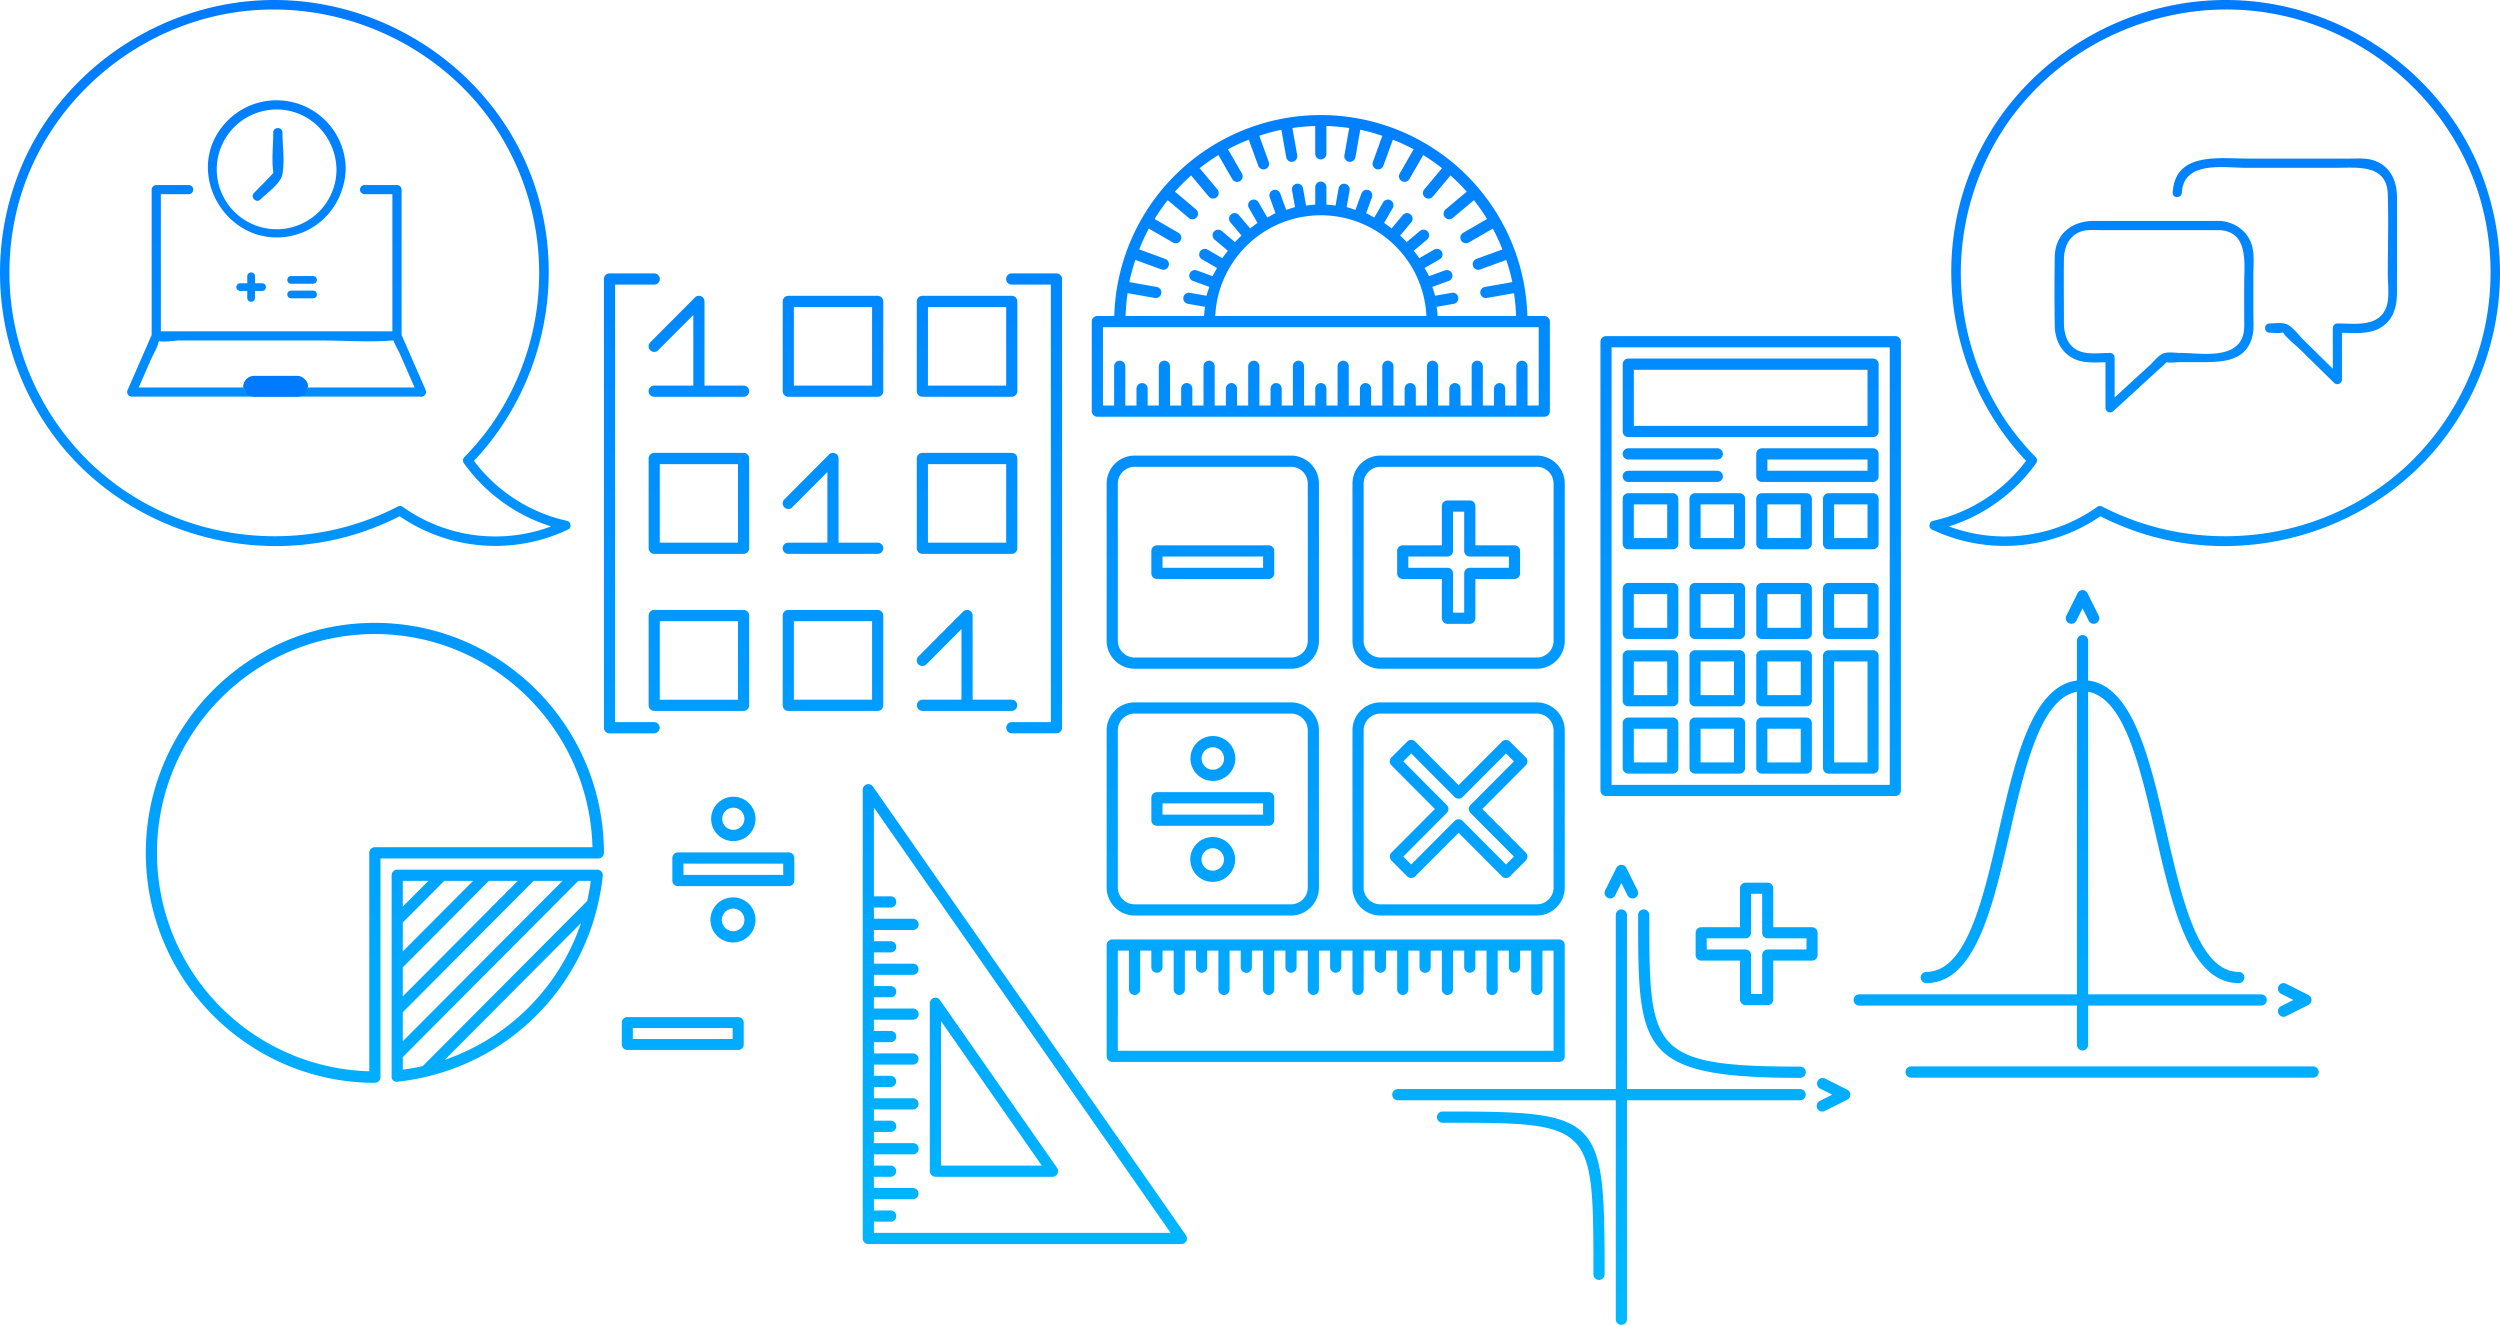 <svg id="Layer_1" data-name="Layer 1" xmlns="http://www.w3.org/2000/svg" xmlns:xlink="http://www.w3.org/1999/xlink" viewBox="0 0 1020.974 541.054"><defs><style>.cls-1{fill:url(#linear-gradient);}.cls-2{fill:#007aff;}</style><linearGradient id="linear-gradient" x1="510.499" y1="0" x2="510.499" y2="541.055" gradientUnits="userSpaceOnUse"><stop offset="0" stop-color="#007aff"/><stop offset="1" stop-color="#00b9ff"/></linearGradient></defs><title>MathLeap Hero images</title><path id="MathLeap_Hero_images" data-name="MathLeap Hero images" class="cls-1" d="M639.042,431.4V385.933a2.276,2.276,0,0,0-2.278-2.274H454.238a2.276,2.276,0,0,0-2.281,2.271V431.4a2.276,2.276,0,0,0,2.279,2.273H636.761a2.276,2.276,0,0,0,2.281-2.271V431.4ZM456.52,429.124V388.206h4.563v15.912a2.282,2.282,0,0,0,4.563,0V388.206h4.563v6.819a2.282,2.282,0,0,0,4.563,0v-6.819h4.563v15.912a2.282,2.282,0,0,0,4.563,0V388.206h4.563v6.819a2.282,2.282,0,0,0,4.563,0v-6.819h4.563v15.912a2.282,2.282,0,0,0,4.563,0V388.206h4.563v6.819a2.282,2.282,0,1,0,4.564,0h0v-6.819h4.563v15.912a2.282,2.282,0,0,0,4.563,0V388.206h4.563v6.819a2.282,2.282,0,0,0,4.563,0v-6.819h4.563v15.912a2.282,2.282,0,0,0,4.563,0V388.206h4.563v6.819a2.282,2.282,0,0,0,4.563,0v-6.819h4.563v15.912a2.282,2.282,0,0,0,4.563,0V388.206h4.563v6.819a2.282,2.282,0,0,0,4.563,0v-6.819H570.6v15.912a2.282,2.282,0,0,0,4.563,0V388.206h4.563v6.819a2.282,2.282,0,1,0,4.564,0h0v-6.819h4.563v15.912a2.282,2.282,0,0,0,4.563,0V388.206h4.563v6.819a2.282,2.282,0,0,0,4.563,0v-6.819H607.1v15.912a2.282,2.282,0,0,0,4.563,0V388.206h4.563v6.819a2.282,2.282,0,0,0,4.563,0v-6.819h4.563v15.912a2.282,2.282,0,0,0,4.563,0V388.206h4.563v40.918H456.52Zm317.527-291.86H655.893a2.28,2.28,0,0,0-2.273,2.287V322.819a2.281,2.281,0,0,0,2.271,2.291H774.047a2.28,2.28,0,0,0,2.272-2.288V139.554a2.279,2.279,0,0,0-2.268-2.29h-0.004Zm-2.272,183.264H658.165V141.845h113.61V320.528h0ZM664.981,178.5h99.977a2.28,2.28,0,0,0,2.272-2.288V148.718a2.28,2.28,0,0,0-2.269-2.291h-99.98a2.28,2.28,0,0,0-2.272,2.288v27.492a2.28,2.28,0,0,0,2.267,2.293h0.005Zm2.273-27.489h95.432v22.908H667.254V151.011Zm-2.273,73.306h18.178a2.281,2.281,0,0,0,2.272-2.29V203.7a2.28,2.28,0,0,0-2.269-2.291H664.981a2.28,2.28,0,0,0-2.272,2.288v18.329a2.281,2.281,0,0,0,2.272,2.289v0.002Zm2.273-18.327h13.633v13.745H667.254V205.99Zm43.171-4.582H692.248a2.28,2.28,0,0,0-2.272,2.288v18.329a2.281,2.281,0,0,0,2.27,2.292h18.179a2.281,2.281,0,0,0,2.273-2.289V203.7a2.281,2.281,0,0,0-2.268-2.294H710.425v0.002Zm-2.272,18.327H694.52V205.988h13.633v13.747Zm29.539-18.327H719.514a2.28,2.28,0,0,0-2.272,2.288v18.329a2.281,2.281,0,0,0,2.27,2.292h18.18a2.281,2.281,0,0,0,2.272-2.29V203.7a2.28,2.28,0,0,0-2.266-2.294h-0.006v0.002Zm-2.272,18.327H721.786V205.988H735.42v13.747Zm29.538-18.327H746.781a2.281,2.281,0,0,0-2.273,2.289v18.328a2.281,2.281,0,0,0,2.27,2.292h18.18a2.281,2.281,0,0,0,2.272-2.29V203.7a2.28,2.28,0,0,0-2.266-2.294h-0.006v0.002Zm-2.272,18.327H749.053V205.988h13.633v13.745Zm-97.705,96.214h18.178a2.28,2.28,0,0,0,2.272-2.288V295.329a2.279,2.279,0,0,0-2.268-2.29H664.981a2.279,2.279,0,0,0-2.272,2.286v18.331a2.28,2.28,0,0,0,2.269,2.291h0.003v0.002Zm2.273-18.327h13.633v13.745H667.254v-13.745Zm43.171-4.581H692.248a2.279,2.279,0,0,0-2.272,2.286v18.331a2.28,2.28,0,0,0,2.269,2.291h18.18a2.281,2.281,0,0,0,2.273-2.289V295.329a2.28,2.28,0,0,0-2.27-2.29h-0.003Zm-2.272,18.326H694.52V297.62h13.633v13.745Zm29.539-18.326H719.514a2.279,2.279,0,0,0-2.272,2.286v18.331a2.28,2.28,0,0,0,2.269,2.291h18.181a2.28,2.28,0,0,0,2.272-2.288V295.329a2.279,2.279,0,0,0-2.268-2.29H737.692Zm-2.272,18.326H721.786V297.62H735.42v13.745Zm-70.439-22.908h18.178a2.28,2.28,0,0,0,2.272-2.288V267.84a2.28,2.28,0,0,0-2.269-2.291H664.981a2.28,2.28,0,0,0-2.272,2.288v18.329a2.28,2.28,0,0,0,2.269,2.291h0.003Zm2.273-18.327h13.633v13.745H667.254V270.13Zm43.171-4.581H692.248a2.28,2.28,0,0,0-2.272,2.288v18.329a2.28,2.28,0,0,0,2.269,2.291h18.18a2.281,2.281,0,0,0,2.273-2.289V267.84a2.281,2.281,0,0,0-2.271-2.291H710.425Zm-2.272,18.326H694.52V270.13h13.633v13.745Zm29.539-18.326H719.514a2.28,2.28,0,0,0-2.272,2.288v18.329a2.28,2.28,0,0,0,2.269,2.291h18.181a2.28,2.28,0,0,0,2.272-2.288V267.84a2.28,2.28,0,0,0-2.269-2.291h-0.003Zm-2.272,18.326H721.786V270.13H735.42v13.745Zm29.538-18.326H746.781a2.281,2.281,0,0,0-2.273,2.289v45.818a2.281,2.281,0,0,0,2.271,2.291H764.958a2.28,2.28,0,0,0,2.272-2.288V267.84a2.28,2.28,0,0,0-2.269-2.291H764.958Zm-2.272,45.816H749.053V270.13h13.633v41.235Zm-97.705-50.4h18.178a2.28,2.28,0,0,0,2.272-2.288V240.35a2.28,2.28,0,0,0-2.269-2.291H664.981a2.28,2.28,0,0,0-2.272,2.288v18.329a2.28,2.28,0,0,0,2.269,2.291h0.003Zm2.273-18.326h13.633v13.745H667.254V242.641h0Zm43.171-4.582H692.248a2.28,2.28,0,0,0-2.272,2.288v18.329a2.28,2.28,0,0,0,2.269,2.291h18.18a2.281,2.281,0,0,0,2.273-2.289V240.35a2.281,2.281,0,0,0-2.271-2.291h-0.002Zm-2.272,18.327H694.52V242.641h13.633v13.745h0Zm29.539-18.327H719.514a2.28,2.28,0,0,0-2.272,2.288v18.329a2.28,2.28,0,0,0,2.269,2.291h18.181a2.28,2.28,0,0,0,2.272-2.288V240.35a2.28,2.28,0,0,0-2.269-2.291h-0.003Zm-2.272,18.327H721.786V242.641H735.42v13.745h0Zm29.538-18.327H746.781a2.281,2.281,0,0,0-2.273,2.289v18.328a2.281,2.281,0,0,0,2.271,2.291H764.958a2.28,2.28,0,0,0,2.272-2.288V240.35a2.28,2.28,0,0,0-2.269-2.291h-0.003Zm-2.272,18.327H749.053V242.641h13.633v13.745h0Zm2.272-73.306H719.514a2.28,2.28,0,0,0-2.272,2.288v9.166a2.28,2.28,0,0,0,2.269,2.291h45.447a2.28,2.28,0,0,0,2.272-2.288v-9.166a2.28,2.28,0,0,0-2.269-2.291h-0.003Zm-2.272,9.163h-40.9v-4.581h40.9v4.581Zm-97.705-4.581h36.356a2.291,2.291,0,1,0,0-4.582H664.981a2.291,2.291,0,0,0,0,4.582h0Zm0,9.163h36.356a2.291,2.291,0,1,0,0-4.582H664.981a2.291,2.291,0,1,0,0,4.582h0ZM356.491,321.206a2.282,2.282,0,0,0-4.151,1.316V505.786a2.286,2.286,0,0,0,2.281,2.291H482.475a2.292,2.292,0,0,0,1.868-3.607ZM356.906,503.5v-4.581h6.849a2.291,2.291,0,0,0,0-4.582h-6.849V489.75h15.981a2.291,2.291,0,0,0,0-4.581H356.906v-4.582h6.849a2.291,2.291,0,0,0,0-4.581h-6.849v-4.582h15.981a2.291,2.291,0,0,0,0-4.582H356.906v-4.581h6.849a2.291,2.291,0,0,0,0-4.582h-6.849V453.1h15.981a2.291,2.291,0,0,0,0-4.581H356.906v-4.582h6.849a2.291,2.291,0,0,0,0-4.581h-6.849v-4.582h15.981a2.291,2.291,0,0,0,0-4.581H356.906v-4.582h6.849a2.291,2.291,0,0,0,0-4.582h-6.849v-4.581h15.981a2.291,2.291,0,0,0,0-4.582H356.906v-4.581h6.849a2.291,2.291,0,0,0,0-4.582h-6.849v-4.582h15.981a2.291,2.291,0,0,0,0-4.581H356.906v-4.582h6.849a2.291,2.291,0,0,0,0-4.582h-6.849v-4.581h15.981a2.291,2.291,0,0,0,0-4.582H356.906v-4.581h6.849a2.291,2.291,0,0,0,0-4.582h-6.849V329.788L478.092,503.5H356.906Zm25.114-22.908h47.833a2.292,2.292,0,0,0,1.868-3.606l-47.833-68.568a2.282,2.282,0,0,0-4.151,1.316V478.3a2.286,2.286,0,0,0,2.283,2.287v0.005ZM384.3,417l41.167,59.011H384.3V417Zm275.332-51.343,2.522-5.063,2.52,5.063A2.283,2.283,0,0,0,668.78,363.66l-0.026-.052-4.571-9.179a2.265,2.265,0,0,0-4.059,0l-4.571,9.179a2.3,2.3,0,0,0,1.02,3.073,2.277,2.277,0,0,0,3.056-1.016l0.006-.013Zm83.6,78.87,5.042,2.531-5.042,2.531a2.29,2.29,0,1,0,2.04,4.1l9.143-4.59a2.282,2.282,0,0,0,0-4.075l-9.143-4.59a2.288,2.288,0,0,0-2.042,4.088Zm-174.649,2.531a2.286,2.286,0,0,0,2.28,2.292H659.88v89.374a2.283,2.283,0,0,0,4.565.096q0.001-.048,0-0.096V449.345H735.2a2.292,2.292,0,0,0,0-4.583H664.445V373.72a2.283,2.283,0,0,0-4.565-.096q-0.001.048,0,.096v71.042H570.864a2.285,2.285,0,0,0-2.283,2.287v0.004Zm168.9-9.167a2.286,2.286,0,0,0-2.281-2.291H735.2c-61.627,0-61.627-7.045-61.627-61.875a2.283,2.283,0,0,0-4.565-.096q-0.001.048,0,.096c0,55.009,0,66.458,66.192,66.458a2.286,2.286,0,0,0,2.284-2.288v-0.009ZM586.841,456.22a2.285,2.285,0,0,0,2.279,2.291h0.004c61.626,0,61.626,0,61.626,61.875a2.283,2.283,0,0,0,4.565.096q0.001-.048,0-0.096c0-65.214-1.239-66.458-66.191-66.458a2.286,2.286,0,0,0-2.283,2.289V456.22ZM931.56,405.846l5.04,2.535-5.04,2.535a2.313,2.313,0,0,0-1.26,2.051,2.361,2.361,0,0,0,.24,1.026,2.281,2.281,0,0,0,3.058,1.026l0.002-.001,9.14-4.6a2.283,2.283,0,0,0,0-4.082l-9.14-4.6a2.281,2.281,0,0,0-3.059,1.024l-0.001.002a2.354,2.354,0,0,0-.24,1.025,2.313,2.313,0,0,0,1.26,2.059h0Zm-172.273.24a2.293,2.293,0,0,0,0,4.586H848.22v16.051a2.28,2.28,0,1,0,4.56.005V410.672h70.68a2.293,2.293,0,0,0,0-4.586H852.78V282.528c14.77,2.62,21.2,30.511,27.42,57.579,6.92,30.184,14.09,61.393,34.14,61.393a2.293,2.293,0,0,0,0-4.585c-16.43,0-23.18-29.4-29.7-57.838-6.65-28.993-13.56-58.851-31.86-61.168V261.633a2.28,2.28,0,0,0-4.56-.005V277.909c-18.31,2.317-25.218,32.175-31.87,61.168-6.524,28.433-13.271,57.838-29.7,57.838a2.293,2.293,0,0,0,0,4.585c20.054,0,27.219-31.209,34.145-61.393,6.211-27.068,12.645-54.959,27.425-57.579V406.086H759.287Zm88.683-152.6,2.53-5.07,2.52,5.07a2.274,2.274,0,0,0,3.046,1.032l0.014-.007a2.307,2.307,0,0,0,1.02-3.076l-4.58-9.193a2.257,2.257,0,0,0-4.05,0l-4.57,9.193a2.29,2.29,0,0,0,1.017,3.075l0.003,0.001a2.2,2.2,0,0,0,1.01.242,2.275,2.275,0,0,0,2.04-1.266v-0.001Zm-694.864.876c-51.58,0-93.543,42.133-93.543,93.923s41.963,93.923,93.543,93.923a2.285,2.285,0,0,0,2.281-2.289V350.576h88.98a2.285,2.285,0,0,0,2.282-2.288v-0.002c0-51.786-41.964-93.923-93.543-93.923v-0.001Zm0,91.632a2.286,2.286,0,0,0-2.282,2.29V437.51a89.224,89.224,0,0,1-86.7-89.225c0-49.262,39.918-89.342,88.98-89.342,48.291,0,87.638,38.854,88.864,87.051H153.106Zm90.777,9.163H162.232a2.287,2.287,0,0,0-2.282,2.291v82.013a2.051,2.051,0,0,0,2.509,2.277,94.003,94.003,0,0,0,11.254-1.917l0.075-.018a93.936,93.936,0,0,0,70.465-70.752c0-.028.018-0.048,0.018-0.076a93.132,93.132,0,0,0,1.911-11.314,2.3,2.3,0,0,0-2.088-2.494q-0.105-.009-0.211-0.009v-0.001Zm-4.045,12.762L172.66,435.371q-4.011.909-8.147,1.449V431.7l71.673-71.963h5.1q-0.538,4.157-1.448,8.183v-0.001Zm-75.325,8.8,16.916-16.984h11.8l-28.716,28.832V376.719Zm0,18.326,35.168-35.31h11.8L164.513,406.9V395.045Zm0,18.327,53.42-53.637h11.8l-65.22,65.484V413.372Zm10.463-53.637-10.463,10.5v-10.5h10.463Zm6.668,73.089,55.663-55.889a89.5,89.5,0,0,1-55.663,55.894v-0.005ZM944.71,440.1a2.291,2.291,0,0,0,0-4.581H780.438a2.291,2.291,0,0,0,0,4.581H944.71ZM248.93,299.5h18.252a2.291,2.291,0,0,0,0-4.581h-15.97V116.23h15.97a2.291,2.291,0,1,0,0-4.582H248.93a2.285,2.285,0,0,0-2.281,2.289V297.2a2.284,2.284,0,0,0,2.274,2.294h0.007V299.5ZM431.453,111.648H413.2a2.291,2.291,0,1,0,0,4.582h15.971V294.913H413.2a2.291,2.291,0,0,0,0,4.581h18.253a2.284,2.284,0,0,0,2.281-2.287V113.939a2.285,2.285,0,0,0-2.279-2.291h-0.002Zm-73.009,50.4a2.285,2.285,0,0,0,2.281-2.289V123.1a2.284,2.284,0,0,0-2.278-2.29H321.944a2.284,2.284,0,0,0-2.281,2.287v36.656a2.285,2.285,0,0,0,2.279,2.291h36.502v0.004Zm-34.223-36.653h31.941v32.071H324.221V125.395ZM376.7,162.046h36.5a2.286,2.286,0,0,0,2.282-2.29V123.1a2.285,2.285,0,0,0-2.28-2.29H376.7a2.285,2.285,0,0,0-2.282,2.288v36.655a2.286,2.286,0,0,0,2.279,2.293H376.7Zm2.281-36.653h31.942v32.071H378.977V125.393h0.004Zm-73.009,61.852a2.285,2.285,0,0,0-2.279-2.291H267.191a2.285,2.285,0,0,0-2.281,2.289V223.9a2.285,2.285,0,0,0,2.279,2.291h36.502a2.285,2.285,0,0,0,2.281-2.289V187.245Zm-4.563,34.362H269.464V189.536h31.941v32.071h0.004Zm73.009,2.291a2.286,2.286,0,0,0,2.281,2.291H413.2a2.286,2.286,0,0,0,2.282-2.29V187.245a2.286,2.286,0,0,0-2.281-2.291H376.7a2.286,2.286,0,0,0-2.282,2.29v36.654Zm4.563-34.362h31.942v32.071H378.977V189.536h0.004ZM303.687,249.1h-36.5a2.284,2.284,0,0,0-2.281,2.287V288.04a2.284,2.284,0,0,0,2.277,2.291h36.504a2.284,2.284,0,0,0,2.281-2.287V251.388a2.284,2.284,0,0,0-2.28-2.288h-0.001Zm-2.282,36.653H269.464V253.678h31.941v32.075Zm18.253,2.29a2.284,2.284,0,0,0,2.277,2.291h36.504a2.284,2.284,0,0,0,2.281-2.287V251.388a2.284,2.284,0,0,0-2.277-2.291H321.939a2.284,2.284,0,0,0-2.281,2.287v36.659Zm4.563-34.362h31.941V285.75H324.221V253.681ZM285.435,120.812a2.27,2.27,0,0,0-1.615.672l-18.251,18.325a2.3,2.3,0,0,0,0,3.24,2.274,2.274,0,0,0,3.216.01l0.01-.01,14.358-14.417v28.832H267.182a2.291,2.291,0,1,0,0,4.582h36.5a2.291,2.291,0,0,0,0-4.582H287.716V123.1a2.284,2.284,0,0,0-2.28-2.288h-0.001Zm36.5,100.795a2.291,2.291,0,0,0,0,4.582h36.5a2.291,2.291,0,0,0,0-4.582H342.473V187.245a2.28,2.28,0,0,0-3.9-1.619l-18.251,18.326a2.3,2.3,0,0,0,0,3.239,2.274,2.274,0,0,0,3.216.01l0.01-.01,14.358-14.416v28.832H321.935ZM376.7,285.75a2.291,2.291,0,0,0,0,4.581h36.5a2.291,2.291,0,0,0,0-4.581H397.23V251.388a2.28,2.28,0,0,0-3.9-1.619l-18.251,18.325a2.3,2.3,0,0,0,0,3.24,2.274,2.274,0,0,0,3.216.01l0.01-.01,14.358-14.416V285.75H376.7Zm86.668-12.644h63.883a11.442,11.442,0,0,0,11.408-11.454V197.509a11.442,11.442,0,0,0-11.408-11.454H463.364a11.441,11.441,0,0,0-11.407,11.454v64.143a11.441,11.441,0,0,0,11.407,11.454h0.004Zm-6.844-75.6a6.866,6.866,0,0,1,6.844-6.873h63.883a6.866,6.866,0,0,1,6.845,6.873v64.143a6.866,6.866,0,0,1-6.845,6.872H463.364a6.866,6.866,0,0,1-6.844-6.872v-64.14Zm171.115-11.454H563.752a11.442,11.442,0,0,0-11.408,11.454v64.143a11.442,11.442,0,0,0,11.408,11.454h63.883a11.441,11.441,0,0,0,11.407-11.454v-64.14a11.441,11.441,0,0,0-11.407-11.454Zm6.844,75.6a6.866,6.866,0,0,1-6.844,6.872H563.752a6.866,6.866,0,0,1-6.845-6.872V197.509a6.866,6.866,0,0,1,6.845-6.873h63.883a6.866,6.866,0,0,1,6.844,6.873v64.143h0.004ZM463.364,373.9h63.883a11.442,11.442,0,0,0,11.408-11.454V298.3a11.442,11.442,0,0,0-11.408-11.454H463.364A11.441,11.441,0,0,0,451.957,298.3v64.143A11.441,11.441,0,0,0,463.364,373.9Zm-6.844-75.6a6.866,6.866,0,0,1,6.844-6.872h63.883a6.866,6.866,0,0,1,6.845,6.872v64.143a6.865,6.865,0,0,1-6.845,6.872H463.364a6.865,6.865,0,0,1-6.844-6.872V298.3h0Zm171.115-11.45H563.752a11.442,11.442,0,0,0-11.408,11.45v64.143A11.442,11.442,0,0,0,563.752,373.9h63.883a11.441,11.441,0,0,0,11.407-11.454V298.3A11.441,11.441,0,0,0,627.635,286.85Zm6.844,75.6a6.865,6.865,0,0,1-6.844,6.872H563.752a6.865,6.865,0,0,1-6.845-6.872V298.3a6.866,6.866,0,0,1,6.845-6.872h63.883a6.866,6.866,0,0,1,6.844,6.872v64.15ZM472.49,337.25h45.631a2.286,2.286,0,0,0,2.282-2.29v-9.164a2.286,2.286,0,0,0-2.281-2.291H472.49a2.285,2.285,0,0,0-2.281,2.289v9.165a2.285,2.285,0,0,0,2.281,2.289h0v0.002Zm2.282-9.163H515.84v4.582H474.772v-4.582Zm20.534-9.163a9.164,9.164,0,1,0-9.126-9.202v0.038a9.157,9.157,0,0,0,9.126,9.162v0.002Zm0-13.745a4.582,4.582,0,1,1-4.563,4.601v-0.02a4.575,4.575,0,0,1,4.563-4.583v0.002Zm0,36.653a9.163,9.163,0,1,0,9.126,9.2v-0.037a9.157,9.157,0,0,0-9.126-9.165v0.002Zm0,13.745a4.582,4.582,0,1,1,4.563-4.601v0.019a4.576,4.576,0,0,1-4.563,4.58v0.002ZM472.49,236.453h45.631a2.286,2.286,0,0,0,2.282-2.29V225a2.286,2.286,0,0,0-2.281-2.291H472.49a2.285,2.285,0,0,0-2.281,2.289v9.165a2.285,2.285,0,0,0,2.28,2.29h0.001Zm2.282-9.163H515.84v4.581H474.772V227.29Zm143.737-4.582H602.538V206.672a2.286,2.286,0,0,0-2.281-2.291H591.13a2.285,2.285,0,0,0-2.281,2.289v16.038H572.878A2.286,2.286,0,0,0,570.6,225v9.163a2.286,2.286,0,0,0,2.281,2.291h15.972v16.035a2.285,2.285,0,0,0,2.279,2.291h9.128a2.286,2.286,0,0,0,2.282-2.29V236.453h15.971a2.285,2.285,0,0,0,2.281-2.289V225a2.285,2.285,0,0,0-2.278-2.292h-0.007Zm-2.282,9.163H600.256a2.285,2.285,0,0,0-2.281,2.289V250.2h-4.563V234.162a2.286,2.286,0,0,0-2.281-2.291H575.159V227.29H591.13a2.286,2.286,0,0,0,2.282-2.29V208.963h4.563V225a2.285,2.285,0,0,0,2.279,2.291h15.973v4.58Zm7.562,79.069a2.3,2.3,0,0,0-.668-1.62l-6.457-6.483a2.343,2.343,0,0,0-3.227,0l-17.744,17.821-17.744-17.821a2.274,2.274,0,0,0-3.216-.01l-0.01.01-6.457,6.483a2.295,2.295,0,0,0,0,3.239l17.749,17.817-17.749,17.816a2.3,2.3,0,0,0,0,3.24l6.457,6.483a2.341,2.341,0,0,0,3.226,0l17.744-17.821,17.744,17.821a2.275,2.275,0,0,0,3.217.01l0.01-.01,6.457-6.483a2.3,2.3,0,0,0,0-3.24l-17.749-17.816,17.749-17.817a2.3,2.3,0,0,0,.668-1.619h0Zm-23.256,17.816a2.295,2.295,0,0,0,0,3.239l17.748,17.817-3.23,3.244-17.745-17.821a2.274,2.274,0,0,0-3.216-.01l-0.01.01-17.744,17.821-3.231-3.244L590.854,332a2.3,2.3,0,0,0,0-3.239L573.105,310.94l3.231-3.244,17.744,17.821a2.341,2.341,0,0,0,3.226,0L615.051,307.7l3.23,3.244ZM322.134,348.1h-45.28a2.28,2.28,0,0,0-2.264,2.296v9.199a2.28,2.28,0,0,0,2.26,2.3H322.134a2.28,2.28,0,0,0,2.264-2.296V350.4a2.28,2.28,0,0,0-2.26-2.3H322.134Zm-2.264,9.2H279.118v-4.6H319.87v4.6Zm-11.32-23a9.057,9.057,0,1,0-9.056,9.2A9.057,9.057,0,0,0,308.55,334.3Zm-13.584,0a4.529,4.529,0,1,1,4.528,4.6A4.529,4.529,0,0,1,294.966,334.3Zm4.528,32.184a9.2,9.2,0,1,0,9.055,9.343q0.001-.074.001-0.148a9.138,9.138,0,0,0-9.056-9.19v-0.005Zm0,13.793a4.6,4.6,0,1,1,4.527-4.671l0.001,0.071a4.567,4.567,0,0,1-4.528,4.605V380.277ZM256.2,428.791h45.28a2.249,2.249,0,0,0,2.264-2.234V417.61a2.249,2.249,0,0,0-2.262-2.236H256.2a2.248,2.248,0,0,0-2.264,2.232v8.949a2.248,2.248,0,0,0,2.26,2.236H256.2Zm2.264-8.945h40.752v4.473h-40.75v-4.473h-0.002Zm436.293-27.537h15.849v15.912a2.266,2.266,0,0,0,2.259,2.273h9.061a2.267,2.267,0,0,0,2.264-2.27V392.309h15.85a2.268,2.268,0,0,0,2.264-2.272v-9.095a2.268,2.268,0,0,0-2.263-2.273H724.192V362.757a2.267,2.267,0,0,0-2.261-2.273h-9.06a2.266,2.266,0,0,0-2.263,2.269v15.916H694.759a2.268,2.268,0,0,0-2.264,2.272v9.095a2.268,2.268,0,0,0,2.263,2.273h-0.001Zm2.264-9.093h15.848a2.268,2.268,0,0,0,2.265-2.271V365.03h4.528v15.912a2.267,2.267,0,0,0,2.26,2.274h15.852v4.546H721.928a2.267,2.267,0,0,0-2.264,2.27v15.916h-4.528V390.036a2.268,2.268,0,0,0-2.262-2.274H697.023v-4.546h-0.002Zm-66.336-254.16h-6.909a84.385,84.385,0,0,0-168.706,0h-6.908a2.282,2.282,0,0,0-2.281,2.283v36.573a2.282,2.282,0,0,0,2.278,2.286H630.687a2.282,2.282,0,0,0,2.281-2.283V131.341a2.282,2.282,0,0,0-2.279-2.285h-0.004Zm-37.735-9.491-6.87,1.215c-0.28-1.243-.745-2.406-1.12-3.611l6.7-2.443a2.287,2.287,0,0,0-1.56-4.3l-6.5,2.369c-0.493-1.174-1.2-2.218-1.784-3.343l6.167-3.566a2.283,2.283,0,0,0-2.282-3.955h0l-6.063,3.506c-0.686-1.066-1.48-2.034-2.246-3.039l5.44-4.574a2.286,2.286,0,0,0,.281-3.219,2.26,2.26,0,0,0-3.181-.308L579.9,94.324l-5.411,4.55c-0.857-.929-1.738-1.811-2.665-2.67l4.542-5.421a2.282,2.282,0,0,0-3.494-2.937l-4.566,5.45c-1-.768-1.969-1.563-3.034-2.25l3.5-6.075a2.281,2.281,0,0,0-3.917-2.339l-0.031.054-3.56,6.178c-1.123-.583-2.165-1.294-3.337-1.788l2.365-6.507a2.281,2.281,0,0,0-4.287-1.562h0l-2.439,6.71c-1.2-.375-2.364-0.842-3.6-1.123l1.212-6.882a2.28,2.28,0,1,0-4.491-.794h0l-1.239,7.03c-1.24-.158-2.476-0.319-3.743-0.38V76.48a2.282,2.282,0,0,0-4.563-.096q-0.001.048,0,.096v7.088c-1.268.061-2.5,0.222-3.743,0.38l-1.239-7.03a2.281,2.281,0,0,0-4.502.738l0.01,0.057,1.213,6.882c-1.241.281-2.4,0.748-3.6,1.123l-2.439-6.71a2.281,2.281,0,0,0-4.287,1.562h0l2.365,6.507c-1.173.494-2.214,1.2-3.337,1.788l-3.56-6.178a2.281,2.281,0,1,0-3.979,2.231l0.031,0.054,3.5,6.075c-1.064.687-2.03,1.482-3.034,2.25l-4.566-5.45a2.259,2.259,0,0,0-3.18-.309l-0.033.028a2.284,2.284,0,0,0-.28,3.218h0l4.542,5.421c-0.928.859-1.809,1.741-2.665,2.67l-5.411-4.55a2.283,2.283,0,0,0-2.932,3.5l5.44,4.574c-0.766,1-1.56,1.973-2.246,3.039l-6.064-3.506a2.283,2.283,0,0,0-2.281,3.955l6.167,3.566c-0.582,1.125-1.292,2.169-1.785,3.343l-6.5-2.369a2.287,2.287,0,0,0-1.559,4.3l6.7,2.443c-0.375,1.205-.841,2.368-1.121,3.611l-6.87-1.215a2.285,2.285,0,0,0-.793,4.5l7.018,1.241c-0.158,1.242-.318,2.48-0.379,3.75H459.688a80.136,80.136,0,0,1,.824-9.335l11.109,1.964a2.015,2.015,0,0,0,.4.036,2.286,2.286,0,0,0,.392-4.536L461.207,115.2a78.973,78.973,0,0,1,2.481-9.046l10.638,3.881a2.284,2.284,0,0,0,1.56-4.294l-10.627-3.878a79.751,79.751,0,0,1,3.914-8.52l9.836,5.688a2.273,2.273,0,0,0,3.108-.822l0.007-.013a2.281,2.281,0,0,0-.829-3.118l-0.004-.002-9.757-5.643a80.389,80.389,0,0,1,5.35-7.686l8.645,7.266a2.274,2.274,0,0,0,3.204-.272l0.008-.009a2.284,2.284,0,0,0-.279-3.218l-0.001-.001-8.622-7.246a80.532,80.532,0,0,1,6.611-6.623l7.233,8.637a2.282,2.282,0,1,0,3.494-2.937h0l-7.253-8.66a80.113,80.113,0,0,1,7.672-5.361l5.632,9.775a2.281,2.281,0,1,0,3.979-2.231l-0.031-.054-5.677-9.854a79.377,79.377,0,0,1,8.5-3.922l3.87,10.646a2.281,2.281,0,0,0,4.287-1.562l-3.874-10.657a78.512,78.512,0,0,1,9.029-2.486l1.979,11.227a2.285,2.285,0,0,0,2.241,1.889,2.025,2.025,0,0,0,.4-0.036,2.287,2.287,0,0,0,1.849-2.647l-1.962-11.129a79.898,79.898,0,0,1,9.319-.826V62.768a2.282,2.282,0,0,0,4.563.096q0.001-.048,0-0.096V51.459a79.868,79.868,0,0,1,9.318.826l-1.961,11.129a2.286,2.286,0,0,0,1.849,2.647,2.015,2.015,0,0,0,.4.036,2.285,2.285,0,0,0,2.242-1.889l1.978-11.227a78.47,78.47,0,0,1,9.03,2.486l-3.874,10.657a2.281,2.281,0,0,0,4.287,1.562l3.87-10.646a79.46,79.46,0,0,1,8.5,3.922l-5.678,9.854a2.281,2.281,0,0,0,3.917,2.339l0.031-.054,5.632-9.775a80.127,80.127,0,0,1,7.673,5.361l-7.253,8.66a2.282,2.282,0,1,0,3.457,2.98l0.036-.043,7.234-8.637a80.367,80.367,0,0,1,6.61,6.623l-8.621,7.246a2.286,2.286,0,0,0,1.466,4.036,2.26,2.26,0,0,0,1.466-.536l8.644-7.266a80.213,80.213,0,0,1,5.351,7.686l-9.757,5.643a2.285,2.285,0,0,0,1.141,4.263,2.257,2.257,0,0,0,1.14-.308l9.837-5.688a79.751,79.751,0,0,1,3.914,8.52l-10.627,3.878a2.284,2.284,0,1,0,1.56,4.294h0l10.638-3.881a78.973,78.973,0,0,1,2.481,9.046l-11.208,1.982a2.286,2.286,0,0,0,.392,4.536,2.025,2.025,0,0,0,.4-0.036l11.108-1.964a80.137,80.137,0,0,1,.825,9.335H587.107c-0.061-1.27-.221-2.508-0.379-3.75l7.017-1.241a2.285,2.285,0,0,0-.793-4.5H592.95Zm-10.408,9.491H496.307a43.166,43.166,0,0,1,86.237,0h-0.002Zm45.861,36.57H623.84v-16a2.282,2.282,0,0,0-4.563-.096q-0.001.048,0,.096v16h-4.563v-6.857a2.282,2.282,0,0,0-4.563-.096q-0.001.048,0,.096v6.857H605.59v-16a2.282,2.282,0,0,0-4.563-.096q-0.001.048,0,.096v16h-4.563v-6.857a2.282,2.282,0,0,0-4.563-.096q-0.001.048,0,.096v6.857h-4.564v-16a2.282,2.282,0,0,0-4.563-.096q-0.001.048,0,.096v16h-4.563v-6.857a2.282,2.282,0,0,0-4.563-.096q-0.001.048,0,.096v6.857h-4.563v-16a2.282,2.282,0,0,0-4.563-.096q-0.001.048,0,.096v16h-4.563v-6.857a2.282,2.282,0,0,0-4.563-.096q-0.001.048,0,.096v6.857h-4.563v-16a2.282,2.282,0,0,0-4.563-.096q-0.001.048,0,.096v16h-4.563v-6.857a2.282,2.282,0,0,0-4.563-.096q-0.001.048,0,.096v6.857h-4.563v-16a2.282,2.282,0,0,0-4.563-.096q-0.001.048,0,.096v16h-4.563v-6.857a2.282,2.282,0,0,0-4.563-.096q-0.001.048,0,.096v6.857h-4.564v-16a2.282,2.282,0,0,0-4.563-.096q-0.001.048,0,.096v16H505.2v-6.857a2.282,2.282,0,0,0-4.563-.096q-0.001.048,0,.096v6.857h-4.563v-16a2.282,2.282,0,0,0-4.563-.096q-0.001.048,0,.096v16H486.95v-6.857a2.282,2.282,0,0,0-4.563-.096q-0.001.048,0,.096v6.857h-4.563v-16a2.282,2.282,0,0,0-4.563-.096q-0.001.048,0,.096v16H468.7v-6.857a2.282,2.282,0,0,0-4.563-.096q-0.001.048,0,.096v6.857h-4.563v-16a2.282,2.282,0,0,0-4.563-.096q-0.001.048,0,.096v16h-4.563v-32H628.405v32h-0.002ZM231.535,212.7a65.231,65.231,0,0,1-38.808-25.638q-0.153,1.175-.3,2.35c33.046-34.058,41.332-86.215,19.687-128.49C192.889,23.375,152.798-.605,110.433.012,67.97,0.63,28.492,25.903,10.464,64.146a112,112,0,0,0,14.733,118c28.874,35.183,77.927,49.574,121.43,35.552a117.115,117.115,0,0,0,17.746-7.441H162.4a69.146,69.146,0,0,0,69.6,5.992c2.268-1.069.29-4.413-1.969-3.348a65.233,65.233,0,0,1-65.664-5.992,1.956,1.956,0,0,0-1.969,0c-40.707,20.993-91.4,14.243-124.732-17.11A108.172,108.172,0,0,1,8.75,79.099C20.926,40.679,54.839,11.672,94.81,5.232c40.577-6.538,82.462,11.082,106.013,44.547a108.113,108.113,0,0,1,.069,123.428,110.912,110.912,0,0,1-11.23,13.469,1.955,1.955,0,0,0-.305,2.349,69.267,69.267,0,0,0,41.14,27.42C232.943,216.992,233.986,213.254,231.535,212.7Zm557.93,0a65.215,65.215,0,0,0,38.8-25.638c0.1,0.783.21,1.566,0.31,2.35-33.048-34.058-41.334-86.215-19.689-128.49C828.115,23.375,868.205-.605,910.565.012c42.46,0.618,81.94,25.891,99.97,64.134a112.007,112.007,0,0,1-14.73,118c-28.88,35.183-77.93,49.574-121.43,35.552a117.246,117.246,0,0,1-17.75-7.441h1.97a69.144,69.144,0,0,1-69.6,5.992c-2.268-1.069-.29-4.413,1.969-3.348a65.229,65.229,0,0,0,65.662-5.992,1.958,1.958,0,0,1,1.97,0c40.71,20.993,91.4,14.243,124.73-17.11a108.159,108.159,0,0,0,28.92-110.7c-12.18-38.42-46.09-67.427-86.06-73.867-40.58-6.538-82.46,11.082-106.014,44.547a108.113,108.113,0,0,0-.069,123.428,110.656,110.656,0,0,0,11.233,13.469,1.966,1.966,0,0,1,.3,2.349,69.256,69.256,0,0,1-41.138,27.42c-2.441.547-3.484-3.191-1.033-3.745h0ZM148.844,79.31h13.292l-1.881-1.867V137.18l1.881-1.867H63.828l1.881,1.867V77.443L63.828,79.31H77.12a1.868,1.868,0,0,0,0-3.734H63.828a1.9,1.9,0,0,0-1.881,1.867V137.18a1.9,1.9,0,0,0,1.881,1.867h98.308a1.9,1.9,0,0,0,1.881-1.867V77.443a1.9,1.9,0,0,0-1.881-1.867H148.844a1.868,1.868,0,0,0,0,3.734h0Zm23.323,78.93H53.8l1.624,2.809q3.1-7.078,6.194-14.156c1-2.277,2.642-4.817,3.166-7.237a7.592,7.592,0,0,0,.651-1.487l-1.59.878h0.107a2.832,2.832,0,0,0,.357,0c1.623,0.986,7.01,0,8.864,0h57.978c9.593,0,19.563.784,29.129,0,3.447-.283-0.348-0.032.255-0.878-0.373.523,2.461,5.624,2.7,6.167l7.313,16.713c0.962,2.2,4.2.3,3.248-1.885q-5.016-11.463-10.031-22.926a1.845,1.845,0,0,0-1.624-.925H63.828a1.845,1.845,0,0,0-1.624.925q-5.016,11.463-10.031,22.926a1.893,1.893,0,0,0,1.624,2.809h118.37A1.867,1.867,0,0,0,172.167,158.24Zm-49.53,2.586H102.574a3.132,3.132,0,0,1-3.134-3.111h0a3.132,3.132,0,0,1,3.134-3.112h20.063a3.133,3.133,0,0,1,3.135,3.112h0A3.132,3.132,0,0,1,122.637,160.826Zm-18.484-42v2.239a2.822,2.822,0,0,1-.2,1.425,1.637,1.637,0,0,1-2.765,0,2.825,2.825,0,0,1-.2-1.425v-2.239h-2.256a2.881,2.881,0,0,1-1.436-.2,1.613,1.613,0,0,1,0-2.744,2.893,2.893,0,0,1,1.436-.2h2.256V113.44a2.829,2.829,0,0,1,.2-1.426,1.637,1.637,0,0,1,2.765,0,2.826,2.826,0,0,1,.2,1.426v2.238h2.255a2.891,2.891,0,0,1,1.436.2,1.613,1.613,0,0,1,0,2.744,2.879,2.879,0,0,1-1.436.2h-2.255v0.004Zm24.523-3.144a2.9,2.9,0,0,1-1.437.2h-7.7a2.893,2.893,0,0,1-1.436-.2,1.612,1.612,0,0,1,0-2.744,2.881,2.881,0,0,1,1.436-.2h7.7a2.886,2.886,0,0,1,1.437.2,1.613,1.613,0,0,1,0,2.74v0.004Zm0,5.942a2.886,2.886,0,0,1-1.437.2h-7.7a2.881,2.881,0,0,1-1.436-.2,1.612,1.612,0,0,1,0-2.744,2.893,2.893,0,0,1,1.436-.2h7.7a2.9,2.9,0,0,1,1.437.2,1.613,1.613,0,0,1,0,2.74v0.004Zm8.757-52.64a24.452,24.452,0,1,1-24.635-24.267q0.092-.001.184-0.001c13.59,0,24.1,11.048,24.451,24.268,0.063,2.4,3.825,2.408,3.762,0A28.232,28.232,0,0,0,91.287,51.1c-16.39,19.552,1.142,49.591,26.331,45.491,13.692-2.229,23.222-14.1,23.577-27.615,0.063-2.399-3.695-2.398-3.762.004v0.004ZM111.6,54.109c0,5.244-.685,10.931,0,16.121,0.239,1.813,0,.5.291,0.248-0.933.825-1.768,1.807-2.639,2.7q-2.751,2.814-5.5,5.627c-1.687,1.725.97,4.368,2.66,2.64,2.729-2.789,8.247-6.451,8.954-10.344,0.964-5.3,0-11.582,0-16.988,0-2.4-3.761-2.406-3.761,0h0ZM906.407,90.216h-51.16c-9.02,0-15.93,5.178-16.1,14.764-0.15,9.311-.13,18.665,0,27.977,0.08,5.763,2.57,11.055,7.97,13.611,4.42,2.084,9.89,1.332,14.62,1.332-0.62-.627-1.25-1.254-1.87-1.881v20.566a1.889,1.889,0,0,0,3.19,1.33l17.76-16.289c1.18-1.089,2.53-2.126,3.61-3.318,0.28-.305.63-0.562,0.92-0.846-0.36.343-1.67,0.108-.53,0.438,1.48,0.425,3.73,0,5.26,0h8.12c8.85,0,19.25.079,21.72-10.845,0.66-2.91.34-6.152,0.34-9.108V112.322c0-3.45.39-7.207-.24-10.627-1.24-6.783-6.94-11.115-13.61-11.479-2.4-.132-2.4,3.631,0,3.762,12.05,0.657,10.11,13.67,10.11,22.114v13.032c0,3.347.38,6.963-1.38,9.971-4.41,7.5-17.36,5.043-24.62,5.043-2.23,0-5.45-.63-7.5.4-1.75.885-3.43,3.118-4.85,4.424q-8.88,8.145-17.75,16.289c1.06,0.443,2.13.886,3.19,1.33V146.019a1.9,1.9,0,0,0-1.87-1.881c-3.63,0-7.87.6-11.41-.38-5.85-1.629-7.43-6.9-7.43-12.272,0-8.549-.12-17.107,0-25.655,0.09-6.257,3.28-11.5,10.1-11.853,1.7-.089,3.43,0,5.13,0h48.28c2.413,0,2.423-3.762.003-3.762H906.407Zm-15.35-11.538c0.71-13.059,16.92-10.158,25.8-10.158h37.46c8.66,0,20.48-1.492,20.85,10.886,0.33,10.9,0,21.863,0,32.769,0,3.99.78,9.194-.55,13.062-2.93,8.557-12.98,6.863-20.04,6.863a1.9,1.9,0,0,0-1.87,1.881v21.067c1.06-.443,2.13-0.887,3.19-1.33q-7.56-7.439-15.13-14.878c-1.88-1.848-3.91-4.683-6.18-6.073-2.15-1.319-5.23-.667-7.71-0.667-2.41,0-2.41,3.762,0,3.762,1.5,0,3.45.351,4.92,0,1.23-.3,1.57.6,0.1-0.479a3.429,3.429,0,0,1,.63.62c1.75,2.493,4.75,4.67,6.91,6.791q6.915,6.792,13.82,13.584a1.888,1.888,0,0,0,3.19-1.33V133.981c-0.62.627-1.25,1.254-1.87,1.881,6.03,0,13.28,1.135,18.49-2.588,4.77-3.411,5.84-8.6,5.84-14.089,0-12.9.09-25.8,0-38.7-0.04-6.053-2.2-11.647-7.97-14.392-3.59-1.708-7.62-1.333-11.48-1.333h-41.72c-11.58,0-29.52-2.758-30.42,13.92-0.13,2.419,3.61,2.412,3.74,0h0Z" transform="translate(-0.012 -0)"/><rect class="cls-2" x="99.428" y="153.5" width="26.332" height="8.527" rx="4.263" ry="4.263"/></svg>